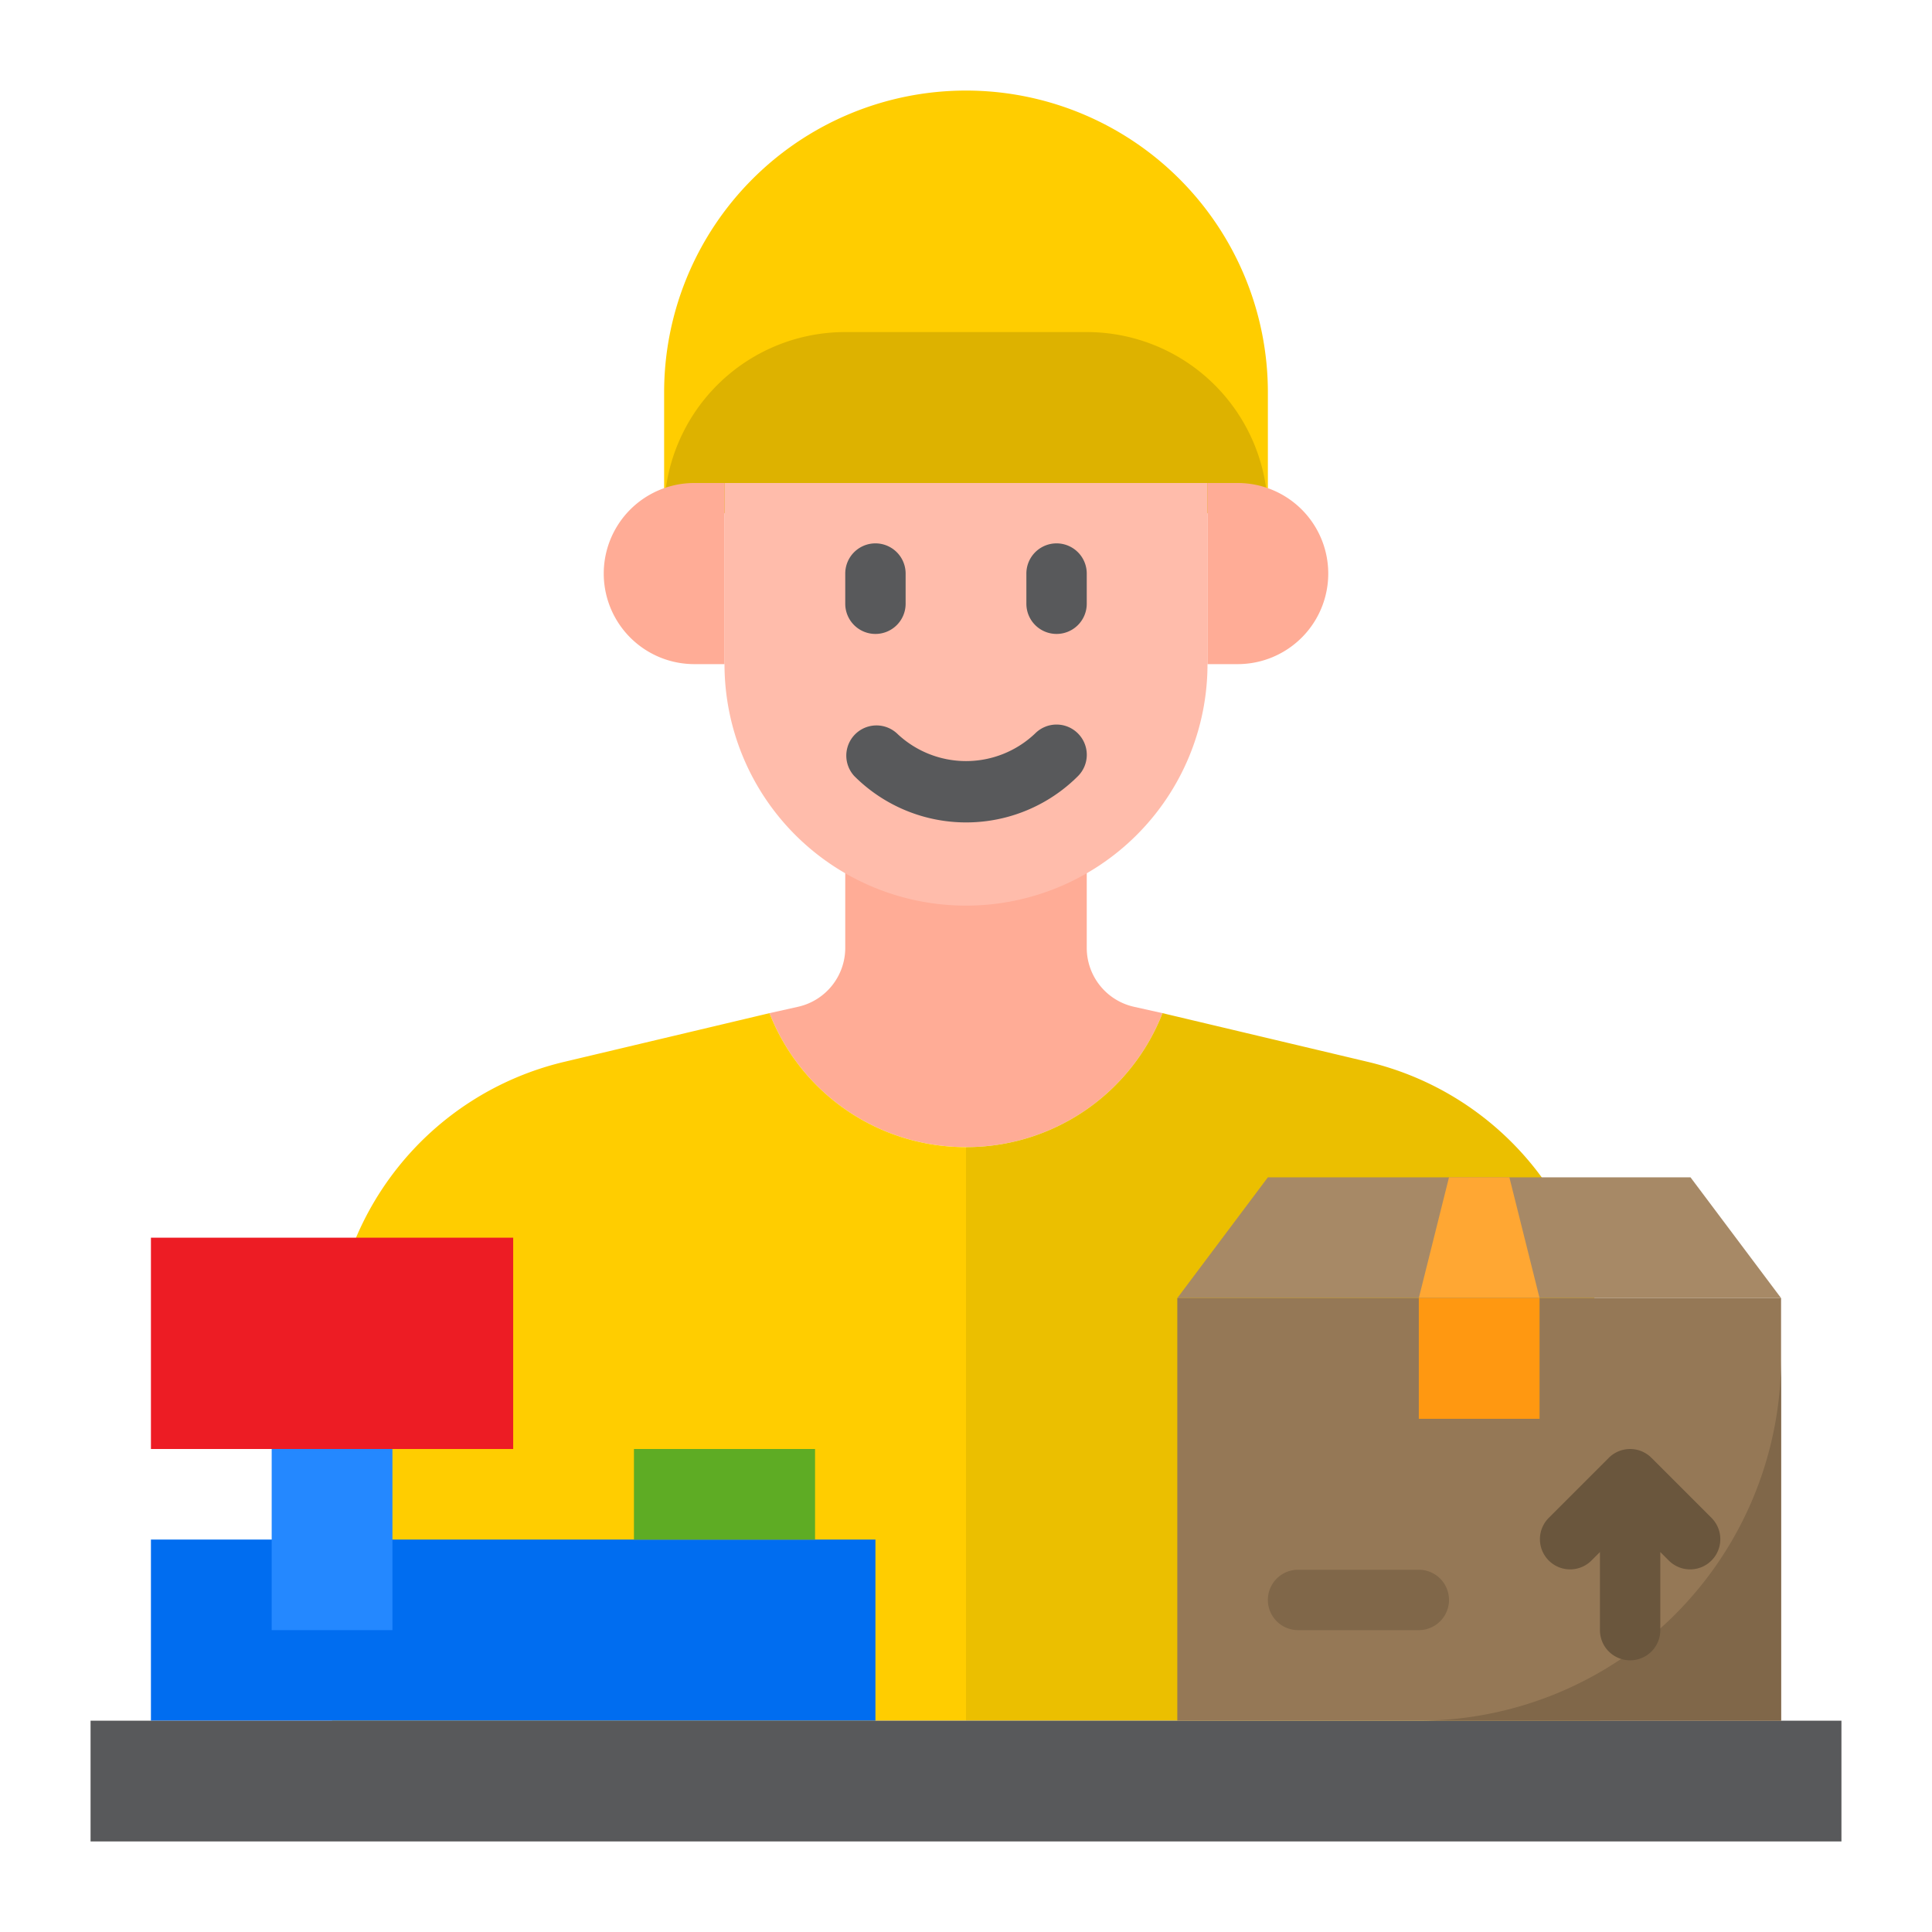 <svg height="512" viewBox="0 0 64 64" width="512" xmlns="http://www.w3.org/2000/svg"><g id="courier-delivery-logistic-officer-personnel"><path d="m42 17v-4a10 10 0 0 0 -20 0v4z" fill="#ffcd00"/><path d="m28 11h8a6 6 0 0 1 6 6 0 0 0 0 1 0 0h-20a0 0 0 0 1 0 0 6 6 0 0 1 6-6z" fill="#ddb200"/><path d="m32 38a6.973 6.973 0 0 0 6.509-4.438l-.949-.212a2 2 0 0 1 -1.56-1.95v-3.347a8.921 8.921 0 0 1 -8 0v3.347a2 2 0 0 1 -1.56 1.95l-.949.212a6.973 6.973 0 0 0 6.509 4.438z" fill="#ffac96"/><path d="m11 57h21v-19a6.973 6.973 0 0 1 -6.509-4.438l-6.8 1.613a10 10 0 0 0 -7.691 9.73z" fill="#ffcd00"/><path d="m53 57h-21v-19a6.973 6.973 0 0 0 6.509-4.438l6.8 1.613a10 10 0 0 1 7.691 9.73z" fill="#ebbf00"/><path d="m24 16v6a8 8 0 0 0 16 0v-6z" fill="#ffbcab"/><path d="m40 22h1a3 3 0 0 0 0-6h-1z" fill="#ffac96"/><path d="m23 22h1v-6h-1a3 3 0 0 0 0 6z" fill="#ffac96"/><path d="m5 51h24v6h-24z" fill="#006df0"/><path d="m39 57h-7-3-24-2v4h58v-4h-2z" fill="#58595b"/><path d="m13 54v-3-3h-4v3 3z" fill="#2488ff"/><path d="m17 48v-7h-5.24-6.76v7h4 4z" fill="#ed1c24"/><path d="m21 48h6v3h-6z" fill="#5eac24"/><path d="m59 43h-20l3-4h14z" fill="#a78966"/><path d="m51 43-1-4h-2l-1 4z" fill="#ffa733"/><path d="m39 43h20v14h-20z" fill="#957856"/><path d="m47 57h12v-12a12 12 0 0 1 -12 12z" fill="#806749"/><path d="m47 43h4v4h-4z" fill="#ff9811"/><path d="m54.707 48.293a1 1 0 0 0 -1.414 0l-2 2a1 1 0 0 0 1.414 1.414l.293-.293v2.586a1 1 0 0 0 2 0v-2.586l.293.293a1 1 0 0 0 1.414-1.414z" fill="#6a563d"/><path d="m29 21a1 1 0 0 0 1-1v-1a1 1 0 0 0 -2 0v1a1 1 0 0 0 1 1z" fill="#58595b"/><path d="m35 21a1 1 0 0 0 1-1v-1a1 1 0 0 0 -2 0v1a1 1 0 0 0 1 1z" fill="#58595b"/><path d="m47 52h-4a1 1 0 0 0 0 2h4a1 1 0 0 0 0-2z" fill="#806749"/><path d="m35.706 24.294a1 1 0 0 0 -1.413 0 3.318 3.318 0 0 1 -4.582 0 1 1 0 0 0 -1.411 1.415 5.239 5.239 0 0 0 7.41 0 1 1 0 0 0 -.004-1.415z" fill="#58595b"/></g></svg>